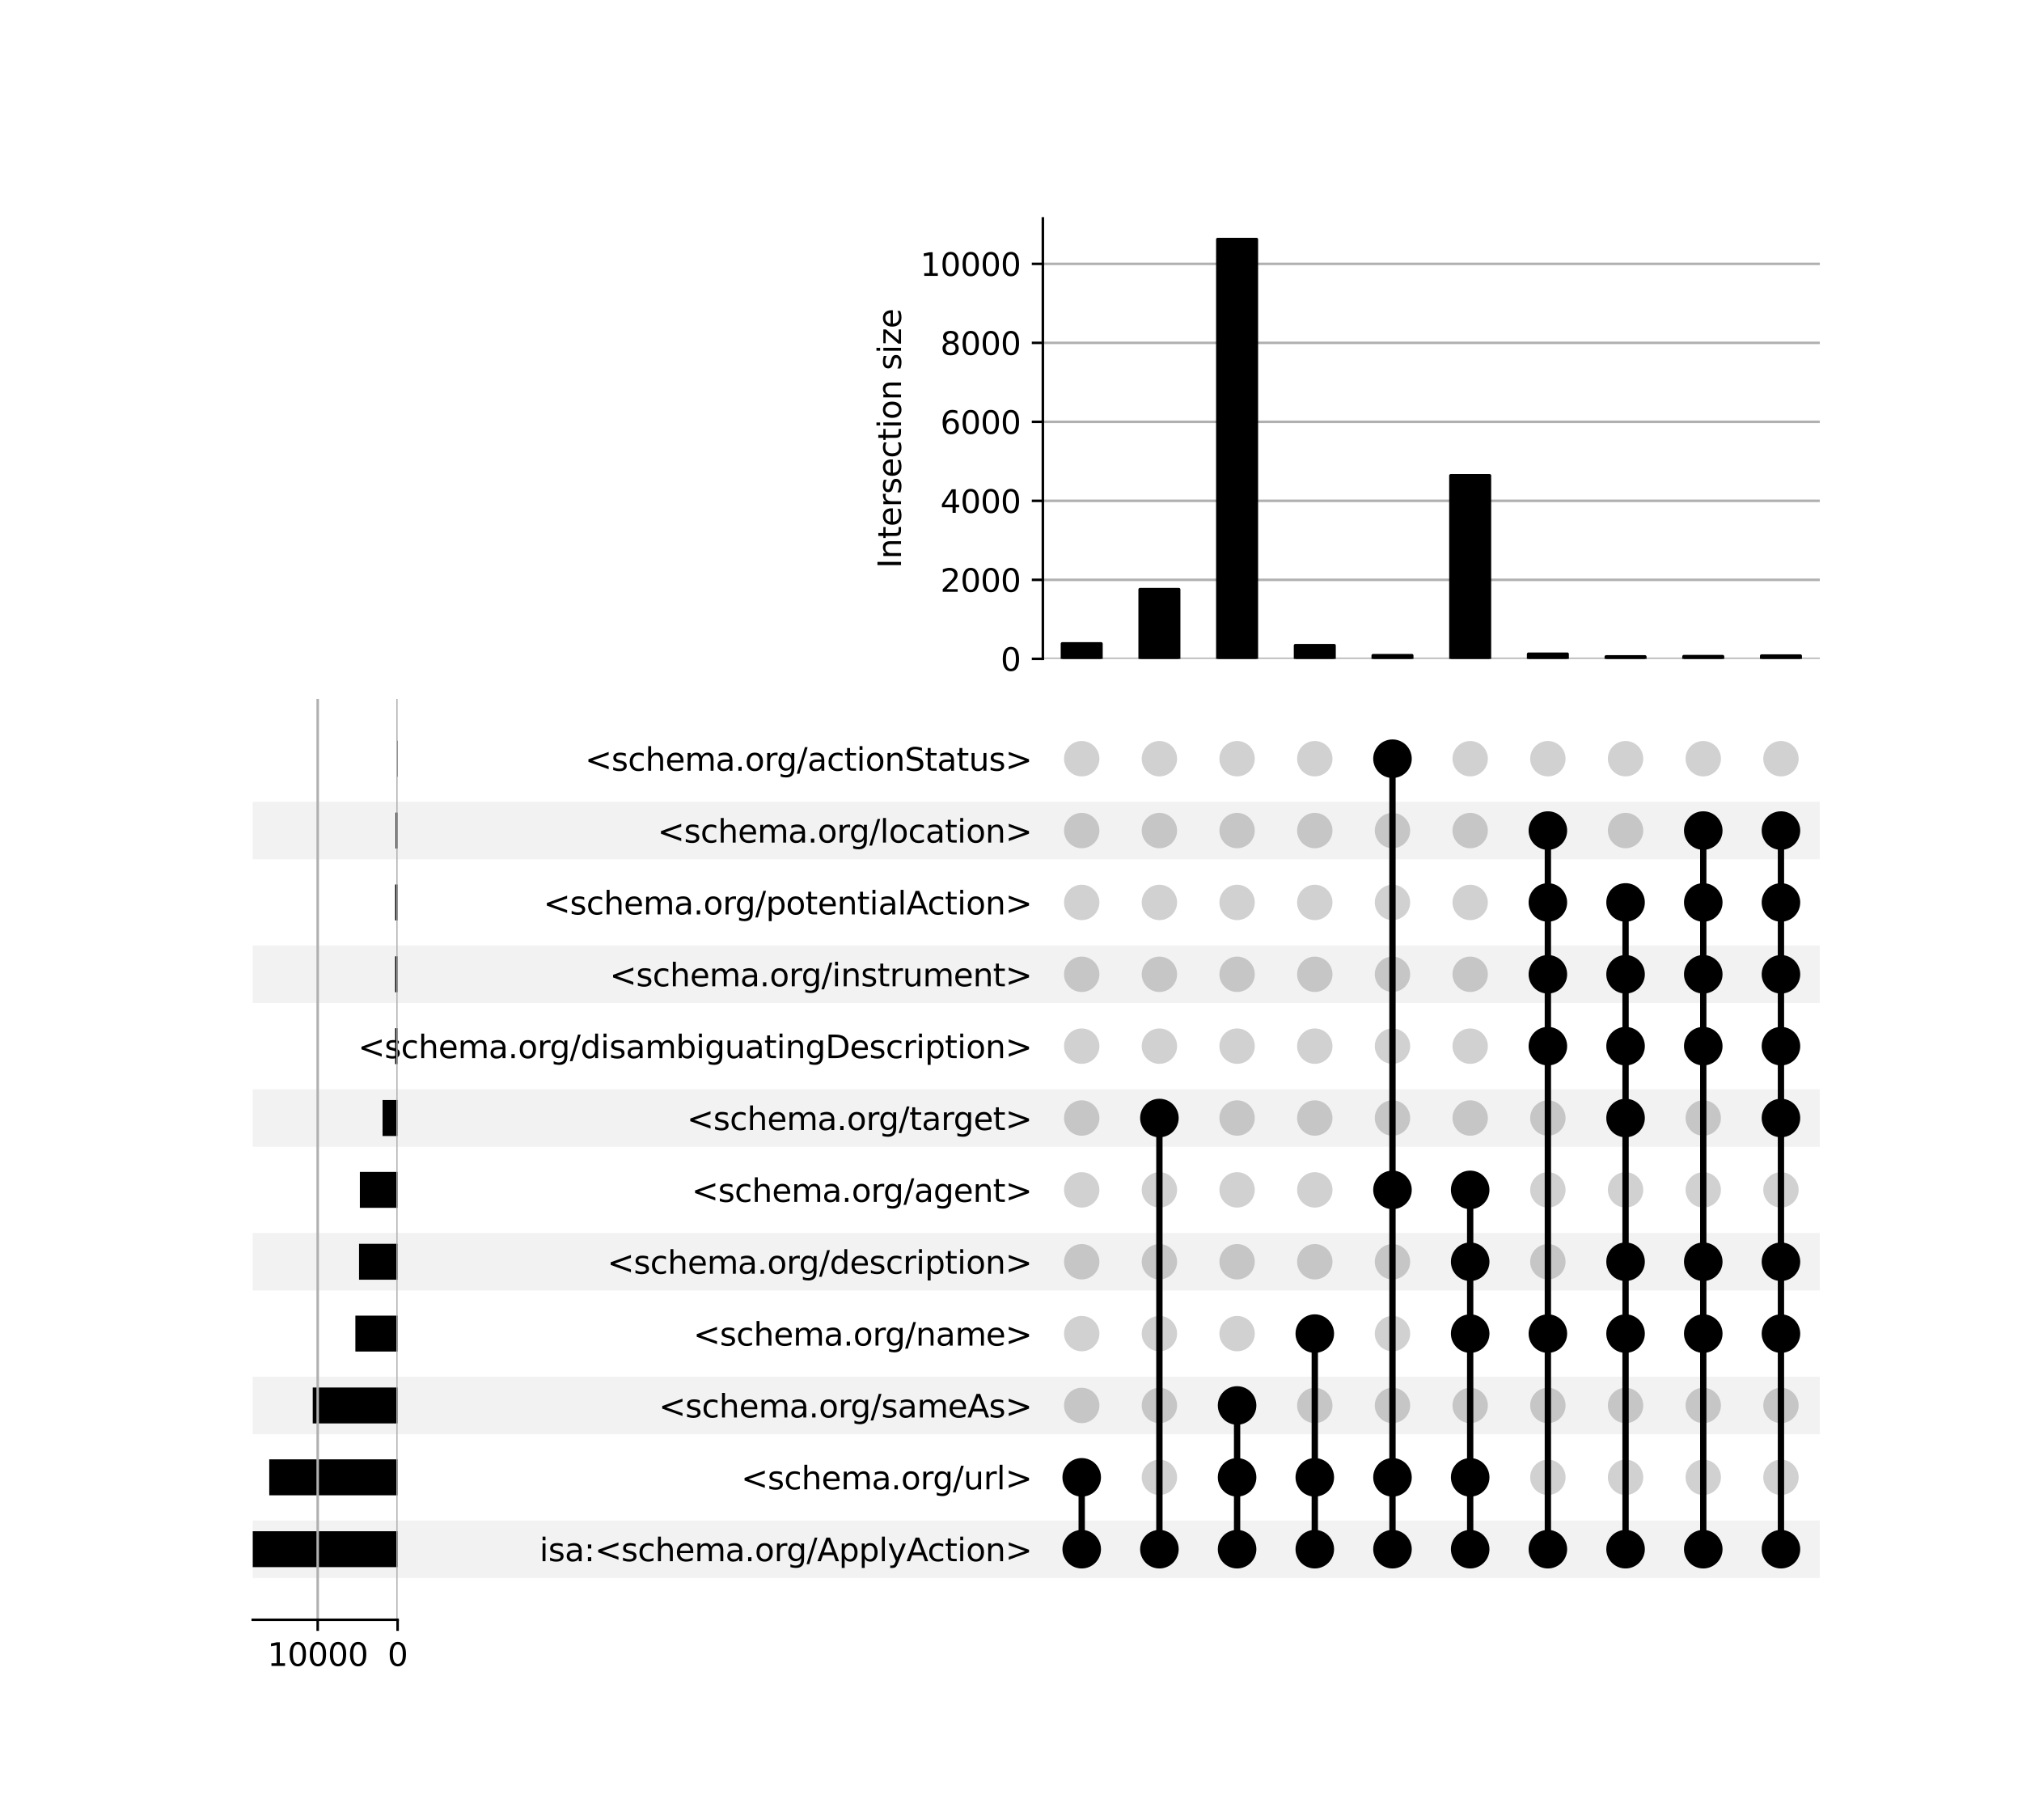 <?xml version="1.0" encoding="utf-8" standalone="no"?>
<!DOCTYPE svg PUBLIC "-//W3C//DTD SVG 1.1//EN"
  "http://www.w3.org/Graphics/SVG/1.1/DTD/svg11.dtd">
<svg xmlns:xlink="http://www.w3.org/1999/xlink" width="640pt" height="576pt" viewBox="0 0 640 576" xmlns="http://www.w3.org/2000/svg" version="1.1">
 <defs>
  <style type="text/css">*{stroke-linejoin: round; stroke-linecap: butt}</style>
 </defs>
 <g id="figure_1">
  <g id="patch_1">
   <path d="M 0 576 
L 640 576 
L 640 0 
L 0 0 
z
" style="fill: #ffffff"/>
  </g>
  <g id="axes_1">
   <g id="patch_2">
    <path d="M 80 499.392 
L 576 499.392 
L 576 481.197 
L 80 481.197 
z
" clip-path="url(#p0c50d485cc)" style="fill-opacity: 0.051"/>
   </g>
   <g id="patch_3">
    <path d="M 80 453.905 
L 576 453.905 
L 576 435.711 
L 80 435.711 
z
" clip-path="url(#p0c50d485cc)" style="fill-opacity: 0.051"/>
   </g>
   <g id="patch_4">
    <path d="M 80 408.419 
L 576 408.419 
L 576 390.224 
L 80 390.224 
z
" clip-path="url(#p0c50d485cc)" style="fill-opacity: 0.051"/>
   </g>
   <g id="patch_5">
    <path d="M 80 362.932 
L 576 362.932 
L 576 344.737 
L 80 344.737 
z
" clip-path="url(#p0c50d485cc)" style="fill-opacity: 0.051"/>
   </g>
   <g id="patch_6">
    <path d="M 80 317.445 
L 576 317.445 
L 576 299.251 
L 80 299.251 
z
" clip-path="url(#p0c50d485cc)" style="fill-opacity: 0.051"/>
   </g>
   <g id="patch_7">
    <path d="M 80 271.959 
L 576 271.959 
L 576 253.764 
L 80 253.764 
z
" clip-path="url(#p0c50d485cc)" style="fill-opacity: 0.051"/>
   </g>
   <g id="matplotlib.axis_1"/>
   <g id="matplotlib.axis_2">
    <g id="ytick_1"/>
    <g id="ytick_2"/>
    <g id="ytick_3"/>
    <g id="ytick_4"/>
    <g id="ytick_5"/>
    <g id="ytick_6"/>
    <g id="ytick_7"/>
    <g id="ytick_8"/>
    <g id="ytick_9"/>
    <g id="ytick_10"/>
    <g id="ytick_11"/>
    <g id="ytick_12"/>
   </g>
  </g>
  <g id="axes_2">
   <g id="matplotlib.axis_3">
    <g id="ytick_13">
     <g id="line2d_1"/>
     <g id="text_1">
      <!-- isa:&lt;schema.org/ApplyAction&gt; -->
      <g transform="translate(170.77 494.094) scale(0.1 -0.1)">
       <defs>
        <path id="DejaVuSans-69" d="M 603 3500 
L 1178 3500 
L 1178 0 
L 603 0 
L 603 3500 
z
M 603 4863 
L 1178 4863 
L 1178 4134 
L 603 4134 
L 603 4863 
z
" transform="scale(0.016)"/>
        <path id="DejaVuSans-73" d="M 2834 3397 
L 2834 2853 
Q 2591 2978 2328 3040 
Q 2066 3103 1784 3103 
Q 1356 3103 1142 2972 
Q 928 2841 928 2578 
Q 928 2378 1081 2264 
Q 1234 2150 1697 2047 
L 1894 2003 
Q 2506 1872 2764 1633 
Q 3022 1394 3022 966 
Q 3022 478 2636 193 
Q 2250 -91 1575 -91 
Q 1294 -91 989 -36 
Q 684 19 347 128 
L 347 722 
Q 666 556 975 473 
Q 1284 391 1588 391 
Q 1994 391 2212 530 
Q 2431 669 2431 922 
Q 2431 1156 2273 1281 
Q 2116 1406 1581 1522 
L 1381 1569 
Q 847 1681 609 1914 
Q 372 2147 372 2553 
Q 372 3047 722 3315 
Q 1072 3584 1716 3584 
Q 2034 3584 2315 3537 
Q 2597 3491 2834 3397 
z
" transform="scale(0.016)"/>
        <path id="DejaVuSans-61" d="M 2194 1759 
Q 1497 1759 1228 1600 
Q 959 1441 959 1056 
Q 959 750 1161 570 
Q 1363 391 1709 391 
Q 2188 391 2477 730 
Q 2766 1069 2766 1631 
L 2766 1759 
L 2194 1759 
z
M 3341 1997 
L 3341 0 
L 2766 0 
L 2766 531 
Q 2569 213 2275 61 
Q 1981 -91 1556 -91 
Q 1019 -91 701 211 
Q 384 513 384 1019 
Q 384 1609 779 1909 
Q 1175 2209 1959 2209 
L 2766 2209 
L 2766 2266 
Q 2766 2663 2505 2880 
Q 2244 3097 1772 3097 
Q 1472 3097 1187 3025 
Q 903 2953 641 2809 
L 641 3341 
Q 956 3463 1253 3523 
Q 1550 3584 1831 3584 
Q 2591 3584 2966 3190 
Q 3341 2797 3341 1997 
z
" transform="scale(0.016)"/>
        <path id="DejaVuSans-3a" d="M 750 794 
L 1409 794 
L 1409 0 
L 750 0 
L 750 794 
z
M 750 3309 
L 1409 3309 
L 1409 2516 
L 750 2516 
L 750 3309 
z
" transform="scale(0.016)"/>
        <path id="DejaVuSans-3c" d="M 4684 3150 
L 1459 2003 
L 4684 863 
L 4684 294 
L 678 1747 
L 678 2266 
L 4684 3719 
L 4684 3150 
z
" transform="scale(0.016)"/>
        <path id="DejaVuSans-63" d="M 3122 3366 
L 3122 2828 
Q 2878 2963 2633 3030 
Q 2388 3097 2138 3097 
Q 1578 3097 1268 2742 
Q 959 2388 959 1747 
Q 959 1106 1268 751 
Q 1578 397 2138 397 
Q 2388 397 2633 464 
Q 2878 531 3122 666 
L 3122 134 
Q 2881 22 2623 -34 
Q 2366 -91 2075 -91 
Q 1284 -91 818 406 
Q 353 903 353 1747 
Q 353 2603 823 3093 
Q 1294 3584 2113 3584 
Q 2378 3584 2631 3529 
Q 2884 3475 3122 3366 
z
" transform="scale(0.016)"/>
        <path id="DejaVuSans-68" d="M 3513 2113 
L 3513 0 
L 2938 0 
L 2938 2094 
Q 2938 2591 2744 2837 
Q 2550 3084 2163 3084 
Q 1697 3084 1428 2787 
Q 1159 2491 1159 1978 
L 1159 0 
L 581 0 
L 581 4863 
L 1159 4863 
L 1159 2956 
Q 1366 3272 1645 3428 
Q 1925 3584 2291 3584 
Q 2894 3584 3203 3211 
Q 3513 2838 3513 2113 
z
" transform="scale(0.016)"/>
        <path id="DejaVuSans-65" d="M 3597 1894 
L 3597 1613 
L 953 1613 
Q 991 1019 1311 708 
Q 1631 397 2203 397 
Q 2534 397 2845 478 
Q 3156 559 3463 722 
L 3463 178 
Q 3153 47 2828 -22 
Q 2503 -91 2169 -91 
Q 1331 -91 842 396 
Q 353 884 353 1716 
Q 353 2575 817 3079 
Q 1281 3584 2069 3584 
Q 2775 3584 3186 3129 
Q 3597 2675 3597 1894 
z
M 3022 2063 
Q 3016 2534 2758 2815 
Q 2500 3097 2075 3097 
Q 1594 3097 1305 2825 
Q 1016 2553 972 2059 
L 3022 2063 
z
" transform="scale(0.016)"/>
        <path id="DejaVuSans-6d" d="M 3328 2828 
Q 3544 3216 3844 3400 
Q 4144 3584 4550 3584 
Q 5097 3584 5394 3201 
Q 5691 2819 5691 2113 
L 5691 0 
L 5113 0 
L 5113 2094 
Q 5113 2597 4934 2840 
Q 4756 3084 4391 3084 
Q 3944 3084 3684 2787 
Q 3425 2491 3425 1978 
L 3425 0 
L 2847 0 
L 2847 2094 
Q 2847 2600 2669 2842 
Q 2491 3084 2119 3084 
Q 1678 3084 1418 2786 
Q 1159 2488 1159 1978 
L 1159 0 
L 581 0 
L 581 3500 
L 1159 3500 
L 1159 2956 
Q 1356 3278 1631 3431 
Q 1906 3584 2284 3584 
Q 2666 3584 2933 3390 
Q 3200 3197 3328 2828 
z
" transform="scale(0.016)"/>
        <path id="DejaVuSans-2e" d="M 684 794 
L 1344 794 
L 1344 0 
L 684 0 
L 684 794 
z
" transform="scale(0.016)"/>
        <path id="DejaVuSans-6f" d="M 1959 3097 
Q 1497 3097 1228 2736 
Q 959 2375 959 1747 
Q 959 1119 1226 758 
Q 1494 397 1959 397 
Q 2419 397 2687 759 
Q 2956 1122 2956 1747 
Q 2956 2369 2687 2733 
Q 2419 3097 1959 3097 
z
M 1959 3584 
Q 2709 3584 3137 3096 
Q 3566 2609 3566 1747 
Q 3566 888 3137 398 
Q 2709 -91 1959 -91 
Q 1206 -91 779 398 
Q 353 888 353 1747 
Q 353 2609 779 3096 
Q 1206 3584 1959 3584 
z
" transform="scale(0.016)"/>
        <path id="DejaVuSans-72" d="M 2631 2963 
Q 2534 3019 2420 3045 
Q 2306 3072 2169 3072 
Q 1681 3072 1420 2755 
Q 1159 2438 1159 1844 
L 1159 0 
L 581 0 
L 581 3500 
L 1159 3500 
L 1159 2956 
Q 1341 3275 1631 3429 
Q 1922 3584 2338 3584 
Q 2397 3584 2469 3576 
Q 2541 3569 2628 3553 
L 2631 2963 
z
" transform="scale(0.016)"/>
        <path id="DejaVuSans-67" d="M 2906 1791 
Q 2906 2416 2648 2759 
Q 2391 3103 1925 3103 
Q 1463 3103 1205 2759 
Q 947 2416 947 1791 
Q 947 1169 1205 825 
Q 1463 481 1925 481 
Q 2391 481 2648 825 
Q 2906 1169 2906 1791 
z
M 3481 434 
Q 3481 -459 3084 -895 
Q 2688 -1331 1869 -1331 
Q 1566 -1331 1297 -1286 
Q 1028 -1241 775 -1147 
L 775 -588 
Q 1028 -725 1275 -790 
Q 1522 -856 1778 -856 
Q 2344 -856 2625 -561 
Q 2906 -266 2906 331 
L 2906 616 
Q 2728 306 2450 153 
Q 2172 0 1784 0 
Q 1141 0 747 490 
Q 353 981 353 1791 
Q 353 2603 747 3093 
Q 1141 3584 1784 3584 
Q 2172 3584 2450 3431 
Q 2728 3278 2906 2969 
L 2906 3500 
L 3481 3500 
L 3481 434 
z
" transform="scale(0.016)"/>
        <path id="DejaVuSans-2f" d="M 1625 4666 
L 2156 4666 
L 531 -594 
L 0 -594 
L 1625 4666 
z
" transform="scale(0.016)"/>
        <path id="DejaVuSans-41" d="M 2188 4044 
L 1331 1722 
L 3047 1722 
L 2188 4044 
z
M 1831 4666 
L 2547 4666 
L 4325 0 
L 3669 0 
L 3244 1197 
L 1141 1197 
L 716 0 
L 50 0 
L 1831 4666 
z
" transform="scale(0.016)"/>
        <path id="DejaVuSans-70" d="M 1159 525 
L 1159 -1331 
L 581 -1331 
L 581 3500 
L 1159 3500 
L 1159 2969 
Q 1341 3281 1617 3432 
Q 1894 3584 2278 3584 
Q 2916 3584 3314 3078 
Q 3713 2572 3713 1747 
Q 3713 922 3314 415 
Q 2916 -91 2278 -91 
Q 1894 -91 1617 61 
Q 1341 213 1159 525 
z
M 3116 1747 
Q 3116 2381 2855 2742 
Q 2594 3103 2138 3103 
Q 1681 3103 1420 2742 
Q 1159 2381 1159 1747 
Q 1159 1113 1420 752 
Q 1681 391 2138 391 
Q 2594 391 2855 752 
Q 3116 1113 3116 1747 
z
" transform="scale(0.016)"/>
        <path id="DejaVuSans-6c" d="M 603 4863 
L 1178 4863 
L 1178 0 
L 603 0 
L 603 4863 
z
" transform="scale(0.016)"/>
        <path id="DejaVuSans-79" d="M 2059 -325 
Q 1816 -950 1584 -1140 
Q 1353 -1331 966 -1331 
L 506 -1331 
L 506 -850 
L 844 -850 
Q 1081 -850 1212 -737 
Q 1344 -625 1503 -206 
L 1606 56 
L 191 3500 
L 800 3500 
L 1894 763 
L 2988 3500 
L 3597 3500 
L 2059 -325 
z
" transform="scale(0.016)"/>
        <path id="DejaVuSans-74" d="M 1172 4494 
L 1172 3500 
L 2356 3500 
L 2356 3053 
L 1172 3053 
L 1172 1153 
Q 1172 725 1289 603 
Q 1406 481 1766 481 
L 2356 481 
L 2356 0 
L 1766 0 
Q 1100 0 847 248 
Q 594 497 594 1153 
L 594 3053 
L 172 3053 
L 172 3500 
L 594 3500 
L 594 4494 
L 1172 4494 
z
" transform="scale(0.016)"/>
        <path id="DejaVuSans-6e" d="M 3513 2113 
L 3513 0 
L 2938 0 
L 2938 2094 
Q 2938 2591 2744 2837 
Q 2550 3084 2163 3084 
Q 1697 3084 1428 2787 
Q 1159 2491 1159 1978 
L 1159 0 
L 581 0 
L 581 3500 
L 1159 3500 
L 1159 2956 
Q 1366 3272 1645 3428 
Q 1925 3584 2291 3584 
Q 2894 3584 3203 3211 
Q 3513 2838 3513 2113 
z
" transform="scale(0.016)"/>
        <path id="DejaVuSans-3e" d="M 678 3150 
L 678 3719 
L 4684 2266 
L 4684 1747 
L 678 294 
L 678 863 
L 3897 2003 
L 678 3150 
z
" transform="scale(0.016)"/>
       </defs>
       <use xlink:href="#DejaVuSans-69"/>
       <use xlink:href="#DejaVuSans-73" x="27.783"/>
       <use xlink:href="#DejaVuSans-61" x="79.883"/>
       <use xlink:href="#DejaVuSans-3a" x="141.162"/>
       <use xlink:href="#DejaVuSans-3c" x="174.854"/>
       <use xlink:href="#DejaVuSans-73" x="258.643"/>
       <use xlink:href="#DejaVuSans-63" x="310.742"/>
       <use xlink:href="#DejaVuSans-68" x="365.723"/>
       <use xlink:href="#DejaVuSans-65" x="429.102"/>
       <use xlink:href="#DejaVuSans-6d" x="490.625"/>
       <use xlink:href="#DejaVuSans-61" x="588.037"/>
       <use xlink:href="#DejaVuSans-2e" x="649.316"/>
       <use xlink:href="#DejaVuSans-6f" x="681.104"/>
       <use xlink:href="#DejaVuSans-72" x="742.285"/>
       <use xlink:href="#DejaVuSans-67" x="781.648"/>
       <use xlink:href="#DejaVuSans-2f" x="845.125"/>
       <use xlink:href="#DejaVuSans-41" x="878.816"/>
       <use xlink:href="#DejaVuSans-70" x="947.225"/>
       <use xlink:href="#DejaVuSans-70" x="1010.701"/>
       <use xlink:href="#DejaVuSans-6c" x="1074.178"/>
       <use xlink:href="#DejaVuSans-79" x="1101.961"/>
       <use xlink:href="#DejaVuSans-41" x="1161.141"/>
       <use xlink:href="#DejaVuSans-63" x="1227.799"/>
       <use xlink:href="#DejaVuSans-74" x="1282.779"/>
       <use xlink:href="#DejaVuSans-69" x="1321.988"/>
       <use xlink:href="#DejaVuSans-6f" x="1349.771"/>
       <use xlink:href="#DejaVuSans-6e" x="1410.953"/>
       <use xlink:href="#DejaVuSans-3e" x="1474.332"/>
      </g>
     </g>
    </g>
    <g id="ytick_14">
     <g id="line2d_2"/>
     <g id="text_2">
      <!-- &lt;schema.org/url&gt; -->
      <g transform="translate(234.581 471.351) scale(0.1 -0.1)">
       <defs>
        <path id="DejaVuSans-75" d="M 544 1381 
L 544 3500 
L 1119 3500 
L 1119 1403 
Q 1119 906 1312 657 
Q 1506 409 1894 409 
Q 2359 409 2629 706 
Q 2900 1003 2900 1516 
L 2900 3500 
L 3475 3500 
L 3475 0 
L 2900 0 
L 2900 538 
Q 2691 219 2414 64 
Q 2138 -91 1772 -91 
Q 1169 -91 856 284 
Q 544 659 544 1381 
z
M 1991 3584 
L 1991 3584 
z
" transform="scale(0.016)"/>
       </defs>
       <use xlink:href="#DejaVuSans-3c"/>
       <use xlink:href="#DejaVuSans-73" x="83.789"/>
       <use xlink:href="#DejaVuSans-63" x="135.889"/>
       <use xlink:href="#DejaVuSans-68" x="190.869"/>
       <use xlink:href="#DejaVuSans-65" x="254.248"/>
       <use xlink:href="#DejaVuSans-6d" x="315.771"/>
       <use xlink:href="#DejaVuSans-61" x="413.184"/>
       <use xlink:href="#DejaVuSans-2e" x="474.463"/>
       <use xlink:href="#DejaVuSans-6f" x="506.25"/>
       <use xlink:href="#DejaVuSans-72" x="567.432"/>
       <use xlink:href="#DejaVuSans-67" x="606.795"/>
       <use xlink:href="#DejaVuSans-2f" x="670.271"/>
       <use xlink:href="#DejaVuSans-75" x="703.963"/>
       <use xlink:href="#DejaVuSans-72" x="767.342"/>
       <use xlink:href="#DejaVuSans-6c" x="808.455"/>
       <use xlink:href="#DejaVuSans-3e" x="836.238"/>
      </g>
     </g>
    </g>
    <g id="ytick_15">
     <g id="line2d_3"/>
     <g id="text_3">
      <!-- &lt;schema.org/sameAs&gt; -->
      <g transform="translate(208.526 448.607) scale(0.1 -0.1)">
       <use xlink:href="#DejaVuSans-3c"/>
       <use xlink:href="#DejaVuSans-73" x="83.789"/>
       <use xlink:href="#DejaVuSans-63" x="135.889"/>
       <use xlink:href="#DejaVuSans-68" x="190.869"/>
       <use xlink:href="#DejaVuSans-65" x="254.248"/>
       <use xlink:href="#DejaVuSans-6d" x="315.771"/>
       <use xlink:href="#DejaVuSans-61" x="413.184"/>
       <use xlink:href="#DejaVuSans-2e" x="474.463"/>
       <use xlink:href="#DejaVuSans-6f" x="506.25"/>
       <use xlink:href="#DejaVuSans-72" x="567.432"/>
       <use xlink:href="#DejaVuSans-67" x="606.795"/>
       <use xlink:href="#DejaVuSans-2f" x="670.271"/>
       <use xlink:href="#DejaVuSans-73" x="703.963"/>
       <use xlink:href="#DejaVuSans-61" x="756.062"/>
       <use xlink:href="#DejaVuSans-6d" x="817.342"/>
       <use xlink:href="#DejaVuSans-65" x="914.754"/>
       <use xlink:href="#DejaVuSans-41" x="976.277"/>
       <use xlink:href="#DejaVuSans-73" x="1044.686"/>
       <use xlink:href="#DejaVuSans-3e" x="1096.785"/>
      </g>
     </g>
    </g>
    <g id="ytick_16">
     <g id="line2d_4"/>
     <g id="text_4">
      <!-- &lt;schema.org/name&gt; -->
      <g transform="translate(219.448 425.864) scale(0.1 -0.1)">
       <use xlink:href="#DejaVuSans-3c"/>
       <use xlink:href="#DejaVuSans-73" x="83.789"/>
       <use xlink:href="#DejaVuSans-63" x="135.889"/>
       <use xlink:href="#DejaVuSans-68" x="190.869"/>
       <use xlink:href="#DejaVuSans-65" x="254.248"/>
       <use xlink:href="#DejaVuSans-6d" x="315.771"/>
       <use xlink:href="#DejaVuSans-61" x="413.184"/>
       <use xlink:href="#DejaVuSans-2e" x="474.463"/>
       <use xlink:href="#DejaVuSans-6f" x="506.25"/>
       <use xlink:href="#DejaVuSans-72" x="567.432"/>
       <use xlink:href="#DejaVuSans-67" x="606.795"/>
       <use xlink:href="#DejaVuSans-2f" x="670.271"/>
       <use xlink:href="#DejaVuSans-6e" x="703.963"/>
       <use xlink:href="#DejaVuSans-61" x="767.342"/>
       <use xlink:href="#DejaVuSans-6d" x="828.621"/>
       <use xlink:href="#DejaVuSans-65" x="926.033"/>
       <use xlink:href="#DejaVuSans-3e" x="987.557"/>
      </g>
     </g>
    </g>
    <g id="ytick_17">
     <g id="line2d_5"/>
     <g id="text_5">
      <!-- &lt;schema.org/description&gt; -->
      <g transform="translate(192.206 403.12) scale(0.1 -0.1)">
       <defs>
        <path id="DejaVuSans-64" d="M 2906 2969 
L 2906 4863 
L 3481 4863 
L 3481 0 
L 2906 0 
L 2906 525 
Q 2725 213 2448 61 
Q 2172 -91 1784 -91 
Q 1150 -91 751 415 
Q 353 922 353 1747 
Q 353 2572 751 3078 
Q 1150 3584 1784 3584 
Q 2172 3584 2448 3432 
Q 2725 3281 2906 2969 
z
M 947 1747 
Q 947 1113 1208 752 
Q 1469 391 1925 391 
Q 2381 391 2643 752 
Q 2906 1113 2906 1747 
Q 2906 2381 2643 2742 
Q 2381 3103 1925 3103 
Q 1469 3103 1208 2742 
Q 947 2381 947 1747 
z
" transform="scale(0.016)"/>
       </defs>
       <use xlink:href="#DejaVuSans-3c"/>
       <use xlink:href="#DejaVuSans-73" x="83.789"/>
       <use xlink:href="#DejaVuSans-63" x="135.889"/>
       <use xlink:href="#DejaVuSans-68" x="190.869"/>
       <use xlink:href="#DejaVuSans-65" x="254.248"/>
       <use xlink:href="#DejaVuSans-6d" x="315.771"/>
       <use xlink:href="#DejaVuSans-61" x="413.184"/>
       <use xlink:href="#DejaVuSans-2e" x="474.463"/>
       <use xlink:href="#DejaVuSans-6f" x="506.25"/>
       <use xlink:href="#DejaVuSans-72" x="567.432"/>
       <use xlink:href="#DejaVuSans-67" x="606.795"/>
       <use xlink:href="#DejaVuSans-2f" x="670.271"/>
       <use xlink:href="#DejaVuSans-64" x="703.963"/>
       <use xlink:href="#DejaVuSans-65" x="767.439"/>
       <use xlink:href="#DejaVuSans-73" x="828.963"/>
       <use xlink:href="#DejaVuSans-63" x="881.062"/>
       <use xlink:href="#DejaVuSans-72" x="936.043"/>
       <use xlink:href="#DejaVuSans-69" x="977.156"/>
       <use xlink:href="#DejaVuSans-70" x="1004.939"/>
       <use xlink:href="#DejaVuSans-74" x="1068.416"/>
       <use xlink:href="#DejaVuSans-69" x="1107.625"/>
       <use xlink:href="#DejaVuSans-6f" x="1135.408"/>
       <use xlink:href="#DejaVuSans-6e" x="1196.59"/>
       <use xlink:href="#DejaVuSans-3e" x="1259.969"/>
      </g>
     </g>
    </g>
    <g id="ytick_18">
     <g id="line2d_6"/>
     <g id="text_6">
      <!-- &lt;schema.org/agent&gt; -->
      <g transform="translate(218.92 380.377) scale(0.1 -0.1)">
       <use xlink:href="#DejaVuSans-3c"/>
       <use xlink:href="#DejaVuSans-73" x="83.789"/>
       <use xlink:href="#DejaVuSans-63" x="135.889"/>
       <use xlink:href="#DejaVuSans-68" x="190.869"/>
       <use xlink:href="#DejaVuSans-65" x="254.248"/>
       <use xlink:href="#DejaVuSans-6d" x="315.771"/>
       <use xlink:href="#DejaVuSans-61" x="413.184"/>
       <use xlink:href="#DejaVuSans-2e" x="474.463"/>
       <use xlink:href="#DejaVuSans-6f" x="506.25"/>
       <use xlink:href="#DejaVuSans-72" x="567.432"/>
       <use xlink:href="#DejaVuSans-67" x="606.795"/>
       <use xlink:href="#DejaVuSans-2f" x="670.271"/>
       <use xlink:href="#DejaVuSans-61" x="703.963"/>
       <use xlink:href="#DejaVuSans-67" x="765.242"/>
       <use xlink:href="#DejaVuSans-65" x="828.719"/>
       <use xlink:href="#DejaVuSans-6e" x="890.242"/>
       <use xlink:href="#DejaVuSans-74" x="953.621"/>
       <use xlink:href="#DejaVuSans-3e" x="992.83"/>
      </g>
     </g>
    </g>
    <g id="ytick_19">
     <g id="line2d_7"/>
     <g id="text_7">
      <!-- &lt;schema.org/target&gt; -->
      <g transform="translate(217.401 357.634) scale(0.1 -0.1)">
       <use xlink:href="#DejaVuSans-3c"/>
       <use xlink:href="#DejaVuSans-73" x="83.789"/>
       <use xlink:href="#DejaVuSans-63" x="135.889"/>
       <use xlink:href="#DejaVuSans-68" x="190.869"/>
       <use xlink:href="#DejaVuSans-65" x="254.248"/>
       <use xlink:href="#DejaVuSans-6d" x="315.771"/>
       <use xlink:href="#DejaVuSans-61" x="413.184"/>
       <use xlink:href="#DejaVuSans-2e" x="474.463"/>
       <use xlink:href="#DejaVuSans-6f" x="506.25"/>
       <use xlink:href="#DejaVuSans-72" x="567.432"/>
       <use xlink:href="#DejaVuSans-67" x="606.795"/>
       <use xlink:href="#DejaVuSans-2f" x="670.271"/>
       <use xlink:href="#DejaVuSans-74" x="703.963"/>
       <use xlink:href="#DejaVuSans-61" x="743.172"/>
       <use xlink:href="#DejaVuSans-72" x="804.451"/>
       <use xlink:href="#DejaVuSans-67" x="843.814"/>
       <use xlink:href="#DejaVuSans-65" x="907.291"/>
       <use xlink:href="#DejaVuSans-74" x="968.814"/>
       <use xlink:href="#DejaVuSans-3e" x="1008.023"/>
      </g>
     </g>
    </g>
    <g id="ytick_20">
     <g id="line2d_8"/>
     <g id="text_8">
      <!-- &lt;schema.org/disambiguatingDescription&gt; -->
      <g transform="translate(113.325 334.89) scale(0.1 -0.1)">
       <defs>
        <path id="DejaVuSans-62" d="M 3116 1747 
Q 3116 2381 2855 2742 
Q 2594 3103 2138 3103 
Q 1681 3103 1420 2742 
Q 1159 2381 1159 1747 
Q 1159 1113 1420 752 
Q 1681 391 2138 391 
Q 2594 391 2855 752 
Q 3116 1113 3116 1747 
z
M 1159 2969 
Q 1341 3281 1617 3432 
Q 1894 3584 2278 3584 
Q 2916 3584 3314 3078 
Q 3713 2572 3713 1747 
Q 3713 922 3314 415 
Q 2916 -91 2278 -91 
Q 1894 -91 1617 61 
Q 1341 213 1159 525 
L 1159 0 
L 581 0 
L 581 4863 
L 1159 4863 
L 1159 2969 
z
" transform="scale(0.016)"/>
        <path id="DejaVuSans-44" d="M 1259 4147 
L 1259 519 
L 2022 519 
Q 2988 519 3436 956 
Q 3884 1394 3884 2338 
Q 3884 3275 3436 3711 
Q 2988 4147 2022 4147 
L 1259 4147 
z
M 628 4666 
L 1925 4666 
Q 3281 4666 3915 4102 
Q 4550 3538 4550 2338 
Q 4550 1131 3912 565 
Q 3275 0 1925 0 
L 628 0 
L 628 4666 
z
" transform="scale(0.016)"/>
       </defs>
       <use xlink:href="#DejaVuSans-3c"/>
       <use xlink:href="#DejaVuSans-73" x="83.789"/>
       <use xlink:href="#DejaVuSans-63" x="135.889"/>
       <use xlink:href="#DejaVuSans-68" x="190.869"/>
       <use xlink:href="#DejaVuSans-65" x="254.248"/>
       <use xlink:href="#DejaVuSans-6d" x="315.771"/>
       <use xlink:href="#DejaVuSans-61" x="413.184"/>
       <use xlink:href="#DejaVuSans-2e" x="474.463"/>
       <use xlink:href="#DejaVuSans-6f" x="506.25"/>
       <use xlink:href="#DejaVuSans-72" x="567.432"/>
       <use xlink:href="#DejaVuSans-67" x="606.795"/>
       <use xlink:href="#DejaVuSans-2f" x="670.271"/>
       <use xlink:href="#DejaVuSans-64" x="703.963"/>
       <use xlink:href="#DejaVuSans-69" x="767.439"/>
       <use xlink:href="#DejaVuSans-73" x="795.223"/>
       <use xlink:href="#DejaVuSans-61" x="847.322"/>
       <use xlink:href="#DejaVuSans-6d" x="908.602"/>
       <use xlink:href="#DejaVuSans-62" x="1006.014"/>
       <use xlink:href="#DejaVuSans-69" x="1069.49"/>
       <use xlink:href="#DejaVuSans-67" x="1097.273"/>
       <use xlink:href="#DejaVuSans-75" x="1160.75"/>
       <use xlink:href="#DejaVuSans-61" x="1224.129"/>
       <use xlink:href="#DejaVuSans-74" x="1285.408"/>
       <use xlink:href="#DejaVuSans-69" x="1324.617"/>
       <use xlink:href="#DejaVuSans-6e" x="1352.4"/>
       <use xlink:href="#DejaVuSans-67" x="1415.779"/>
       <use xlink:href="#DejaVuSans-44" x="1479.256"/>
       <use xlink:href="#DejaVuSans-65" x="1556.258"/>
       <use xlink:href="#DejaVuSans-73" x="1617.781"/>
       <use xlink:href="#DejaVuSans-63" x="1669.881"/>
       <use xlink:href="#DejaVuSans-72" x="1724.861"/>
       <use xlink:href="#DejaVuSans-69" x="1765.975"/>
       <use xlink:href="#DejaVuSans-70" x="1793.758"/>
       <use xlink:href="#DejaVuSans-74" x="1857.234"/>
       <use xlink:href="#DejaVuSans-69" x="1896.443"/>
       <use xlink:href="#DejaVuSans-6f" x="1924.227"/>
       <use xlink:href="#DejaVuSans-6e" x="1985.408"/>
       <use xlink:href="#DejaVuSans-3e" x="2048.787"/>
      </g>
     </g>
    </g>
    <g id="ytick_21">
     <g id="line2d_9"/>
     <g id="text_9">
      <!-- &lt;schema.org/instrument&gt; -->
      <g transform="translate(192.962 312.147) scale(0.1 -0.1)">
       <use xlink:href="#DejaVuSans-3c"/>
       <use xlink:href="#DejaVuSans-73" x="83.789"/>
       <use xlink:href="#DejaVuSans-63" x="135.889"/>
       <use xlink:href="#DejaVuSans-68" x="190.869"/>
       <use xlink:href="#DejaVuSans-65" x="254.248"/>
       <use xlink:href="#DejaVuSans-6d" x="315.771"/>
       <use xlink:href="#DejaVuSans-61" x="413.184"/>
       <use xlink:href="#DejaVuSans-2e" x="474.463"/>
       <use xlink:href="#DejaVuSans-6f" x="506.25"/>
       <use xlink:href="#DejaVuSans-72" x="567.432"/>
       <use xlink:href="#DejaVuSans-67" x="606.795"/>
       <use xlink:href="#DejaVuSans-2f" x="670.271"/>
       <use xlink:href="#DejaVuSans-69" x="703.963"/>
       <use xlink:href="#DejaVuSans-6e" x="731.746"/>
       <use xlink:href="#DejaVuSans-73" x="795.125"/>
       <use xlink:href="#DejaVuSans-74" x="847.225"/>
       <use xlink:href="#DejaVuSans-72" x="886.434"/>
       <use xlink:href="#DejaVuSans-75" x="927.547"/>
       <use xlink:href="#DejaVuSans-6d" x="990.926"/>
       <use xlink:href="#DejaVuSans-65" x="1088.338"/>
       <use xlink:href="#DejaVuSans-6e" x="1149.861"/>
       <use xlink:href="#DejaVuSans-74" x="1213.24"/>
       <use xlink:href="#DejaVuSans-3e" x="1252.449"/>
      </g>
     </g>
    </g>
    <g id="ytick_22">
     <g id="line2d_10"/>
     <g id="text_10">
      <!-- &lt;schema.org/potentialAction&gt; -->
      <g transform="translate(172.006 289.404) scale(0.1 -0.1)">
       <use xlink:href="#DejaVuSans-3c"/>
       <use xlink:href="#DejaVuSans-73" x="83.789"/>
       <use xlink:href="#DejaVuSans-63" x="135.889"/>
       <use xlink:href="#DejaVuSans-68" x="190.869"/>
       <use xlink:href="#DejaVuSans-65" x="254.248"/>
       <use xlink:href="#DejaVuSans-6d" x="315.771"/>
       <use xlink:href="#DejaVuSans-61" x="413.184"/>
       <use xlink:href="#DejaVuSans-2e" x="474.463"/>
       <use xlink:href="#DejaVuSans-6f" x="506.25"/>
       <use xlink:href="#DejaVuSans-72" x="567.432"/>
       <use xlink:href="#DejaVuSans-67" x="606.795"/>
       <use xlink:href="#DejaVuSans-2f" x="670.271"/>
       <use xlink:href="#DejaVuSans-70" x="703.963"/>
       <use xlink:href="#DejaVuSans-6f" x="767.439"/>
       <use xlink:href="#DejaVuSans-74" x="828.621"/>
       <use xlink:href="#DejaVuSans-65" x="867.83"/>
       <use xlink:href="#DejaVuSans-6e" x="929.354"/>
       <use xlink:href="#DejaVuSans-74" x="992.732"/>
       <use xlink:href="#DejaVuSans-69" x="1031.941"/>
       <use xlink:href="#DejaVuSans-61" x="1059.725"/>
       <use xlink:href="#DejaVuSans-6c" x="1121.004"/>
       <use xlink:href="#DejaVuSans-41" x="1148.787"/>
       <use xlink:href="#DejaVuSans-63" x="1215.445"/>
       <use xlink:href="#DejaVuSans-74" x="1270.426"/>
       <use xlink:href="#DejaVuSans-69" x="1309.635"/>
       <use xlink:href="#DejaVuSans-6f" x="1337.418"/>
       <use xlink:href="#DejaVuSans-6e" x="1398.6"/>
       <use xlink:href="#DejaVuSans-3e" x="1461.979"/>
      </g>
     </g>
    </g>
    <g id="ytick_23">
     <g id="line2d_11"/>
     <g id="text_11">
      <!-- &lt;schema.org/location&gt; -->
      <g transform="translate(208.129 266.66) scale(0.1 -0.1)">
       <use xlink:href="#DejaVuSans-3c"/>
       <use xlink:href="#DejaVuSans-73" x="83.789"/>
       <use xlink:href="#DejaVuSans-63" x="135.889"/>
       <use xlink:href="#DejaVuSans-68" x="190.869"/>
       <use xlink:href="#DejaVuSans-65" x="254.248"/>
       <use xlink:href="#DejaVuSans-6d" x="315.771"/>
       <use xlink:href="#DejaVuSans-61" x="413.184"/>
       <use xlink:href="#DejaVuSans-2e" x="474.463"/>
       <use xlink:href="#DejaVuSans-6f" x="506.25"/>
       <use xlink:href="#DejaVuSans-72" x="567.432"/>
       <use xlink:href="#DejaVuSans-67" x="606.795"/>
       <use xlink:href="#DejaVuSans-2f" x="670.271"/>
       <use xlink:href="#DejaVuSans-6c" x="703.963"/>
       <use xlink:href="#DejaVuSans-6f" x="731.746"/>
       <use xlink:href="#DejaVuSans-63" x="792.928"/>
       <use xlink:href="#DejaVuSans-61" x="847.908"/>
       <use xlink:href="#DejaVuSans-74" x="909.188"/>
       <use xlink:href="#DejaVuSans-69" x="948.396"/>
       <use xlink:href="#DejaVuSans-6f" x="976.18"/>
       <use xlink:href="#DejaVuSans-6e" x="1037.361"/>
       <use xlink:href="#DejaVuSans-3e" x="1100.74"/>
      </g>
     </g>
    </g>
    <g id="ytick_24">
     <g id="line2d_12"/>
     <g id="text_12">
      <!-- &lt;schema.org/actionStatus&gt; -->
      <g transform="translate(185.162 243.917) scale(0.1 -0.1)">
       <defs>
        <path id="DejaVuSans-53" d="M 3425 4513 
L 3425 3897 
Q 3066 4069 2747 4153 
Q 2428 4238 2131 4238 
Q 1616 4238 1336 4038 
Q 1056 3838 1056 3469 
Q 1056 3159 1242 3001 
Q 1428 2844 1947 2747 
L 2328 2669 
Q 3034 2534 3370 2195 
Q 3706 1856 3706 1288 
Q 3706 609 3251 259 
Q 2797 -91 1919 -91 
Q 1588 -91 1214 -16 
Q 841 59 441 206 
L 441 856 
Q 825 641 1194 531 
Q 1563 422 1919 422 
Q 2459 422 2753 634 
Q 3047 847 3047 1241 
Q 3047 1584 2836 1778 
Q 2625 1972 2144 2069 
L 1759 2144 
Q 1053 2284 737 2584 
Q 422 2884 422 3419 
Q 422 4038 858 4394 
Q 1294 4750 2059 4750 
Q 2388 4750 2728 4690 
Q 3069 4631 3425 4513 
z
" transform="scale(0.016)"/>
       </defs>
       <use xlink:href="#DejaVuSans-3c"/>
       <use xlink:href="#DejaVuSans-73" x="83.789"/>
       <use xlink:href="#DejaVuSans-63" x="135.889"/>
       <use xlink:href="#DejaVuSans-68" x="190.869"/>
       <use xlink:href="#DejaVuSans-65" x="254.248"/>
       <use xlink:href="#DejaVuSans-6d" x="315.771"/>
       <use xlink:href="#DejaVuSans-61" x="413.184"/>
       <use xlink:href="#DejaVuSans-2e" x="474.463"/>
       <use xlink:href="#DejaVuSans-6f" x="506.25"/>
       <use xlink:href="#DejaVuSans-72" x="567.432"/>
       <use xlink:href="#DejaVuSans-67" x="606.795"/>
       <use xlink:href="#DejaVuSans-2f" x="670.271"/>
       <use xlink:href="#DejaVuSans-61" x="703.963"/>
       <use xlink:href="#DejaVuSans-63" x="765.242"/>
       <use xlink:href="#DejaVuSans-74" x="820.223"/>
       <use xlink:href="#DejaVuSans-69" x="859.432"/>
       <use xlink:href="#DejaVuSans-6f" x="887.215"/>
       <use xlink:href="#DejaVuSans-6e" x="948.396"/>
       <use xlink:href="#DejaVuSans-53" x="1011.775"/>
       <use xlink:href="#DejaVuSans-74" x="1075.252"/>
       <use xlink:href="#DejaVuSans-61" x="1114.461"/>
       <use xlink:href="#DejaVuSans-74" x="1175.74"/>
       <use xlink:href="#DejaVuSans-75" x="1214.949"/>
       <use xlink:href="#DejaVuSans-73" x="1278.328"/>
       <use xlink:href="#DejaVuSans-3e" x="1330.428"/>
      </g>
     </g>
    </g>
   </g>
   <g id="LineCollection_1">
    <path d="M 342.38 490.295 
L 342.38 467.551 
" clip-path="url(#pf288ef5732)" style="fill: none; stroke: #000000; stroke-width: 2"/>
    <path d="M 366.971 490.295 
L 366.971 353.835 
" clip-path="url(#pf288ef5732)" style="fill: none; stroke: #000000; stroke-width: 2"/>
    <path d="M 391.563 490.295 
L 391.563 444.808 
" clip-path="url(#pf288ef5732)" style="fill: none; stroke: #000000; stroke-width: 2"/>
    <path d="M 416.155 490.295 
L 416.155 422.065 
" clip-path="url(#pf288ef5732)" style="fill: none; stroke: #000000; stroke-width: 2"/>
    <path d="M 440.746 490.295 
L 440.746 240.118 
" clip-path="url(#pf288ef5732)" style="fill: none; stroke: #000000; stroke-width: 2"/>
    <path d="M 465.338 490.295 
L 465.338 376.578 
" clip-path="url(#pf288ef5732)" style="fill: none; stroke: #000000; stroke-width: 2"/>
    <path d="M 489.929 490.295 
L 489.929 262.861 
" clip-path="url(#pf288ef5732)" style="fill: none; stroke: #000000; stroke-width: 2"/>
    <path d="M 514.521 490.295 
L 514.521 285.605 
" clip-path="url(#pf288ef5732)" style="fill: none; stroke: #000000; stroke-width: 2"/>
    <path d="M 539.113 490.295 
L 539.113 262.861 
" clip-path="url(#pf288ef5732)" style="fill: none; stroke: #000000; stroke-width: 2"/>
    <path d="M 563.704 490.295 
L 563.704 262.861 
" clip-path="url(#pf288ef5732)" style="fill: none; stroke: #000000; stroke-width: 2"/>
   </g>
   <g id="PathCollection_1">
    <defs>
     <path id="C0_0_5a7d5fca9f" d="M 0 5.6 
C 1.485 5.6 2.91 5.01 3.96 3.96 
C 5.01 2.91 5.6 1.485 5.6 -0 
C 5.6 -1.485 5.01 -2.91 3.96 -3.96 
C 2.91 -5.01 1.485 -5.6 0 -5.6 
C -1.485 -5.6 -2.91 -5.01 -3.96 -3.96 
C -5.01 -2.91 -5.6 -1.485 -5.6 0 
C -5.6 1.485 -5.01 2.91 -3.96 3.96 
C -2.91 5.01 -1.485 5.6 0 5.6 
z
"/>
    </defs>
    <g clip-path="url(#pf288ef5732)">
     <use xlink:href="#C0_0_5a7d5fca9f" x="342.38" y="490.295" style="stroke: #000000"/>
    </g>
    <g clip-path="url(#pf288ef5732)">
     <use xlink:href="#C0_0_5a7d5fca9f" x="342.38" y="467.551" style="stroke: #000000"/>
    </g>
    <g clip-path="url(#pf288ef5732)">
     <use xlink:href="#C0_0_5a7d5fca9f" x="342.38" y="444.808" style="fill-opacity: 0.18"/>
    </g>
    <g clip-path="url(#pf288ef5732)">
     <use xlink:href="#C0_0_5a7d5fca9f" x="342.38" y="422.065" style="fill-opacity: 0.18"/>
    </g>
    <g clip-path="url(#pf288ef5732)">
     <use xlink:href="#C0_0_5a7d5fca9f" x="342.38" y="399.321" style="fill-opacity: 0.18"/>
    </g>
    <g clip-path="url(#pf288ef5732)">
     <use xlink:href="#C0_0_5a7d5fca9f" x="342.38" y="376.578" style="fill-opacity: 0.18"/>
    </g>
    <g clip-path="url(#pf288ef5732)">
     <use xlink:href="#C0_0_5a7d5fca9f" x="342.38" y="353.835" style="fill-opacity: 0.18"/>
    </g>
    <g clip-path="url(#pf288ef5732)">
     <use xlink:href="#C0_0_5a7d5fca9f" x="342.38" y="331.091" style="fill-opacity: 0.18"/>
    </g>
    <g clip-path="url(#pf288ef5732)">
     <use xlink:href="#C0_0_5a7d5fca9f" x="342.38" y="308.348" style="fill-opacity: 0.18"/>
    </g>
    <g clip-path="url(#pf288ef5732)">
     <use xlink:href="#C0_0_5a7d5fca9f" x="342.38" y="285.605" style="fill-opacity: 0.18"/>
    </g>
    <g clip-path="url(#pf288ef5732)">
     <use xlink:href="#C0_0_5a7d5fca9f" x="342.38" y="262.861" style="fill-opacity: 0.18"/>
    </g>
    <g clip-path="url(#pf288ef5732)">
     <use xlink:href="#C0_0_5a7d5fca9f" x="342.38" y="240.118" style="fill-opacity: 0.18"/>
    </g>
    <g clip-path="url(#pf288ef5732)">
     <use xlink:href="#C0_0_5a7d5fca9f" x="366.971" y="490.295" style="stroke: #000000"/>
    </g>
    <g clip-path="url(#pf288ef5732)">
     <use xlink:href="#C0_0_5a7d5fca9f" x="366.971" y="467.551" style="fill-opacity: 0.18"/>
    </g>
    <g clip-path="url(#pf288ef5732)">
     <use xlink:href="#C0_0_5a7d5fca9f" x="366.971" y="444.808" style="fill-opacity: 0.18"/>
    </g>
    <g clip-path="url(#pf288ef5732)">
     <use xlink:href="#C0_0_5a7d5fca9f" x="366.971" y="422.065" style="fill-opacity: 0.18"/>
    </g>
    <g clip-path="url(#pf288ef5732)">
     <use xlink:href="#C0_0_5a7d5fca9f" x="366.971" y="399.321" style="fill-opacity: 0.18"/>
    </g>
    <g clip-path="url(#pf288ef5732)">
     <use xlink:href="#C0_0_5a7d5fca9f" x="366.971" y="376.578" style="fill-opacity: 0.18"/>
    </g>
    <g clip-path="url(#pf288ef5732)">
     <use xlink:href="#C0_0_5a7d5fca9f" x="366.971" y="353.835" style="stroke: #000000"/>
    </g>
    <g clip-path="url(#pf288ef5732)">
     <use xlink:href="#C0_0_5a7d5fca9f" x="366.971" y="331.091" style="fill-opacity: 0.18"/>
    </g>
    <g clip-path="url(#pf288ef5732)">
     <use xlink:href="#C0_0_5a7d5fca9f" x="366.971" y="308.348" style="fill-opacity: 0.18"/>
    </g>
    <g clip-path="url(#pf288ef5732)">
     <use xlink:href="#C0_0_5a7d5fca9f" x="366.971" y="285.605" style="fill-opacity: 0.18"/>
    </g>
    <g clip-path="url(#pf288ef5732)">
     <use xlink:href="#C0_0_5a7d5fca9f" x="366.971" y="262.861" style="fill-opacity: 0.18"/>
    </g>
    <g clip-path="url(#pf288ef5732)">
     <use xlink:href="#C0_0_5a7d5fca9f" x="366.971" y="240.118" style="fill-opacity: 0.18"/>
    </g>
    <g clip-path="url(#pf288ef5732)">
     <use xlink:href="#C0_0_5a7d5fca9f" x="391.563" y="490.295" style="stroke: #000000"/>
    </g>
    <g clip-path="url(#pf288ef5732)">
     <use xlink:href="#C0_0_5a7d5fca9f" x="391.563" y="467.551" style="stroke: #000000"/>
    </g>
    <g clip-path="url(#pf288ef5732)">
     <use xlink:href="#C0_0_5a7d5fca9f" x="391.563" y="444.808" style="stroke: #000000"/>
    </g>
    <g clip-path="url(#pf288ef5732)">
     <use xlink:href="#C0_0_5a7d5fca9f" x="391.563" y="422.065" style="fill-opacity: 0.18"/>
    </g>
    <g clip-path="url(#pf288ef5732)">
     <use xlink:href="#C0_0_5a7d5fca9f" x="391.563" y="399.321" style="fill-opacity: 0.18"/>
    </g>
    <g clip-path="url(#pf288ef5732)">
     <use xlink:href="#C0_0_5a7d5fca9f" x="391.563" y="376.578" style="fill-opacity: 0.18"/>
    </g>
    <g clip-path="url(#pf288ef5732)">
     <use xlink:href="#C0_0_5a7d5fca9f" x="391.563" y="353.835" style="fill-opacity: 0.18"/>
    </g>
    <g clip-path="url(#pf288ef5732)">
     <use xlink:href="#C0_0_5a7d5fca9f" x="391.563" y="331.091" style="fill-opacity: 0.18"/>
    </g>
    <g clip-path="url(#pf288ef5732)">
     <use xlink:href="#C0_0_5a7d5fca9f" x="391.563" y="308.348" style="fill-opacity: 0.18"/>
    </g>
    <g clip-path="url(#pf288ef5732)">
     <use xlink:href="#C0_0_5a7d5fca9f" x="391.563" y="285.605" style="fill-opacity: 0.18"/>
    </g>
    <g clip-path="url(#pf288ef5732)">
     <use xlink:href="#C0_0_5a7d5fca9f" x="391.563" y="262.861" style="fill-opacity: 0.18"/>
    </g>
    <g clip-path="url(#pf288ef5732)">
     <use xlink:href="#C0_0_5a7d5fca9f" x="391.563" y="240.118" style="fill-opacity: 0.18"/>
    </g>
    <g clip-path="url(#pf288ef5732)">
     <use xlink:href="#C0_0_5a7d5fca9f" x="416.155" y="490.295" style="stroke: #000000"/>
    </g>
    <g clip-path="url(#pf288ef5732)">
     <use xlink:href="#C0_0_5a7d5fca9f" x="416.155" y="467.551" style="stroke: #000000"/>
    </g>
    <g clip-path="url(#pf288ef5732)">
     <use xlink:href="#C0_0_5a7d5fca9f" x="416.155" y="444.808" style="fill-opacity: 0.18"/>
    </g>
    <g clip-path="url(#pf288ef5732)">
     <use xlink:href="#C0_0_5a7d5fca9f" x="416.155" y="422.065" style="stroke: #000000"/>
    </g>
    <g clip-path="url(#pf288ef5732)">
     <use xlink:href="#C0_0_5a7d5fca9f" x="416.155" y="399.321" style="fill-opacity: 0.18"/>
    </g>
    <g clip-path="url(#pf288ef5732)">
     <use xlink:href="#C0_0_5a7d5fca9f" x="416.155" y="376.578" style="fill-opacity: 0.18"/>
    </g>
    <g clip-path="url(#pf288ef5732)">
     <use xlink:href="#C0_0_5a7d5fca9f" x="416.155" y="353.835" style="fill-opacity: 0.18"/>
    </g>
    <g clip-path="url(#pf288ef5732)">
     <use xlink:href="#C0_0_5a7d5fca9f" x="416.155" y="331.091" style="fill-opacity: 0.18"/>
    </g>
    <g clip-path="url(#pf288ef5732)">
     <use xlink:href="#C0_0_5a7d5fca9f" x="416.155" y="308.348" style="fill-opacity: 0.18"/>
    </g>
    <g clip-path="url(#pf288ef5732)">
     <use xlink:href="#C0_0_5a7d5fca9f" x="416.155" y="285.605" style="fill-opacity: 0.18"/>
    </g>
    <g clip-path="url(#pf288ef5732)">
     <use xlink:href="#C0_0_5a7d5fca9f" x="416.155" y="262.861" style="fill-opacity: 0.18"/>
    </g>
    <g clip-path="url(#pf288ef5732)">
     <use xlink:href="#C0_0_5a7d5fca9f" x="416.155" y="240.118" style="fill-opacity: 0.18"/>
    </g>
    <g clip-path="url(#pf288ef5732)">
     <use xlink:href="#C0_0_5a7d5fca9f" x="440.746" y="490.295" style="stroke: #000000"/>
    </g>
    <g clip-path="url(#pf288ef5732)">
     <use xlink:href="#C0_0_5a7d5fca9f" x="440.746" y="467.551" style="stroke: #000000"/>
    </g>
    <g clip-path="url(#pf288ef5732)">
     <use xlink:href="#C0_0_5a7d5fca9f" x="440.746" y="444.808" style="fill-opacity: 0.18"/>
    </g>
    <g clip-path="url(#pf288ef5732)">
     <use xlink:href="#C0_0_5a7d5fca9f" x="440.746" y="422.065" style="fill-opacity: 0.18"/>
    </g>
    <g clip-path="url(#pf288ef5732)">
     <use xlink:href="#C0_0_5a7d5fca9f" x="440.746" y="399.321" style="fill-opacity: 0.18"/>
    </g>
    <g clip-path="url(#pf288ef5732)">
     <use xlink:href="#C0_0_5a7d5fca9f" x="440.746" y="376.578" style="stroke: #000000"/>
    </g>
    <g clip-path="url(#pf288ef5732)">
     <use xlink:href="#C0_0_5a7d5fca9f" x="440.746" y="353.835" style="fill-opacity: 0.18"/>
    </g>
    <g clip-path="url(#pf288ef5732)">
     <use xlink:href="#C0_0_5a7d5fca9f" x="440.746" y="331.091" style="fill-opacity: 0.18"/>
    </g>
    <g clip-path="url(#pf288ef5732)">
     <use xlink:href="#C0_0_5a7d5fca9f" x="440.746" y="308.348" style="fill-opacity: 0.18"/>
    </g>
    <g clip-path="url(#pf288ef5732)">
     <use xlink:href="#C0_0_5a7d5fca9f" x="440.746" y="285.605" style="fill-opacity: 0.18"/>
    </g>
    <g clip-path="url(#pf288ef5732)">
     <use xlink:href="#C0_0_5a7d5fca9f" x="440.746" y="262.861" style="fill-opacity: 0.18"/>
    </g>
    <g clip-path="url(#pf288ef5732)">
     <use xlink:href="#C0_0_5a7d5fca9f" x="440.746" y="240.118" style="stroke: #000000"/>
    </g>
    <g clip-path="url(#pf288ef5732)">
     <use xlink:href="#C0_0_5a7d5fca9f" x="465.338" y="490.295" style="stroke: #000000"/>
    </g>
    <g clip-path="url(#pf288ef5732)">
     <use xlink:href="#C0_0_5a7d5fca9f" x="465.338" y="467.551" style="stroke: #000000"/>
    </g>
    <g clip-path="url(#pf288ef5732)">
     <use xlink:href="#C0_0_5a7d5fca9f" x="465.338" y="444.808" style="fill-opacity: 0.18"/>
    </g>
    <g clip-path="url(#pf288ef5732)">
     <use xlink:href="#C0_0_5a7d5fca9f" x="465.338" y="422.065" style="stroke: #000000"/>
    </g>
    <g clip-path="url(#pf288ef5732)">
     <use xlink:href="#C0_0_5a7d5fca9f" x="465.338" y="399.321" style="stroke: #000000"/>
    </g>
    <g clip-path="url(#pf288ef5732)">
     <use xlink:href="#C0_0_5a7d5fca9f" x="465.338" y="376.578" style="stroke: #000000"/>
    </g>
    <g clip-path="url(#pf288ef5732)">
     <use xlink:href="#C0_0_5a7d5fca9f" x="465.338" y="353.835" style="fill-opacity: 0.18"/>
    </g>
    <g clip-path="url(#pf288ef5732)">
     <use xlink:href="#C0_0_5a7d5fca9f" x="465.338" y="331.091" style="fill-opacity: 0.18"/>
    </g>
    <g clip-path="url(#pf288ef5732)">
     <use xlink:href="#C0_0_5a7d5fca9f" x="465.338" y="308.348" style="fill-opacity: 0.18"/>
    </g>
    <g clip-path="url(#pf288ef5732)">
     <use xlink:href="#C0_0_5a7d5fca9f" x="465.338" y="285.605" style="fill-opacity: 0.18"/>
    </g>
    <g clip-path="url(#pf288ef5732)">
     <use xlink:href="#C0_0_5a7d5fca9f" x="465.338" y="262.861" style="fill-opacity: 0.18"/>
    </g>
    <g clip-path="url(#pf288ef5732)">
     <use xlink:href="#C0_0_5a7d5fca9f" x="465.338" y="240.118" style="fill-opacity: 0.18"/>
    </g>
    <g clip-path="url(#pf288ef5732)">
     <use xlink:href="#C0_0_5a7d5fca9f" x="489.929" y="490.295" style="stroke: #000000"/>
    </g>
    <g clip-path="url(#pf288ef5732)">
     <use xlink:href="#C0_0_5a7d5fca9f" x="489.929" y="467.551" style="fill-opacity: 0.18"/>
    </g>
    <g clip-path="url(#pf288ef5732)">
     <use xlink:href="#C0_0_5a7d5fca9f" x="489.929" y="444.808" style="fill-opacity: 0.18"/>
    </g>
    <g clip-path="url(#pf288ef5732)">
     <use xlink:href="#C0_0_5a7d5fca9f" x="489.929" y="422.065" style="stroke: #000000"/>
    </g>
    <g clip-path="url(#pf288ef5732)">
     <use xlink:href="#C0_0_5a7d5fca9f" x="489.929" y="399.321" style="fill-opacity: 0.18"/>
    </g>
    <g clip-path="url(#pf288ef5732)">
     <use xlink:href="#C0_0_5a7d5fca9f" x="489.929" y="376.578" style="fill-opacity: 0.18"/>
    </g>
    <g clip-path="url(#pf288ef5732)">
     <use xlink:href="#C0_0_5a7d5fca9f" x="489.929" y="353.835" style="fill-opacity: 0.18"/>
    </g>
    <g clip-path="url(#pf288ef5732)">
     <use xlink:href="#C0_0_5a7d5fca9f" x="489.929" y="331.091" style="stroke: #000000"/>
    </g>
    <g clip-path="url(#pf288ef5732)">
     <use xlink:href="#C0_0_5a7d5fca9f" x="489.929" y="308.348" style="stroke: #000000"/>
    </g>
    <g clip-path="url(#pf288ef5732)">
     <use xlink:href="#C0_0_5a7d5fca9f" x="489.929" y="285.605" style="stroke: #000000"/>
    </g>
    <g clip-path="url(#pf288ef5732)">
     <use xlink:href="#C0_0_5a7d5fca9f" x="489.929" y="262.861" style="stroke: #000000"/>
    </g>
    <g clip-path="url(#pf288ef5732)">
     <use xlink:href="#C0_0_5a7d5fca9f" x="489.929" y="240.118" style="fill-opacity: 0.18"/>
    </g>
    <g clip-path="url(#pf288ef5732)">
     <use xlink:href="#C0_0_5a7d5fca9f" x="514.521" y="490.295" style="stroke: #000000"/>
    </g>
    <g clip-path="url(#pf288ef5732)">
     <use xlink:href="#C0_0_5a7d5fca9f" x="514.521" y="467.551" style="fill-opacity: 0.18"/>
    </g>
    <g clip-path="url(#pf288ef5732)">
     <use xlink:href="#C0_0_5a7d5fca9f" x="514.521" y="444.808" style="fill-opacity: 0.18"/>
    </g>
    <g clip-path="url(#pf288ef5732)">
     <use xlink:href="#C0_0_5a7d5fca9f" x="514.521" y="422.065" style="stroke: #000000"/>
    </g>
    <g clip-path="url(#pf288ef5732)">
     <use xlink:href="#C0_0_5a7d5fca9f" x="514.521" y="399.321" style="stroke: #000000"/>
    </g>
    <g clip-path="url(#pf288ef5732)">
     <use xlink:href="#C0_0_5a7d5fca9f" x="514.521" y="376.578" style="fill-opacity: 0.18"/>
    </g>
    <g clip-path="url(#pf288ef5732)">
     <use xlink:href="#C0_0_5a7d5fca9f" x="514.521" y="353.835" style="stroke: #000000"/>
    </g>
    <g clip-path="url(#pf288ef5732)">
     <use xlink:href="#C0_0_5a7d5fca9f" x="514.521" y="331.091" style="stroke: #000000"/>
    </g>
    <g clip-path="url(#pf288ef5732)">
     <use xlink:href="#C0_0_5a7d5fca9f" x="514.521" y="308.348" style="stroke: #000000"/>
    </g>
    <g clip-path="url(#pf288ef5732)">
     <use xlink:href="#C0_0_5a7d5fca9f" x="514.521" y="285.605" style="stroke: #000000"/>
    </g>
    <g clip-path="url(#pf288ef5732)">
     <use xlink:href="#C0_0_5a7d5fca9f" x="514.521" y="262.861" style="fill-opacity: 0.18"/>
    </g>
    <g clip-path="url(#pf288ef5732)">
     <use xlink:href="#C0_0_5a7d5fca9f" x="514.521" y="240.118" style="fill-opacity: 0.18"/>
    </g>
    <g clip-path="url(#pf288ef5732)">
     <use xlink:href="#C0_0_5a7d5fca9f" x="539.113" y="490.295" style="stroke: #000000"/>
    </g>
    <g clip-path="url(#pf288ef5732)">
     <use xlink:href="#C0_0_5a7d5fca9f" x="539.113" y="467.551" style="fill-opacity: 0.18"/>
    </g>
    <g clip-path="url(#pf288ef5732)">
     <use xlink:href="#C0_0_5a7d5fca9f" x="539.113" y="444.808" style="fill-opacity: 0.18"/>
    </g>
    <g clip-path="url(#pf288ef5732)">
     <use xlink:href="#C0_0_5a7d5fca9f" x="539.113" y="422.065" style="stroke: #000000"/>
    </g>
    <g clip-path="url(#pf288ef5732)">
     <use xlink:href="#C0_0_5a7d5fca9f" x="539.113" y="399.321" style="stroke: #000000"/>
    </g>
    <g clip-path="url(#pf288ef5732)">
     <use xlink:href="#C0_0_5a7d5fca9f" x="539.113" y="376.578" style="fill-opacity: 0.18"/>
    </g>
    <g clip-path="url(#pf288ef5732)">
     <use xlink:href="#C0_0_5a7d5fca9f" x="539.113" y="353.835" style="fill-opacity: 0.18"/>
    </g>
    <g clip-path="url(#pf288ef5732)">
     <use xlink:href="#C0_0_5a7d5fca9f" x="539.113" y="331.091" style="stroke: #000000"/>
    </g>
    <g clip-path="url(#pf288ef5732)">
     <use xlink:href="#C0_0_5a7d5fca9f" x="539.113" y="308.348" style="stroke: #000000"/>
    </g>
    <g clip-path="url(#pf288ef5732)">
     <use xlink:href="#C0_0_5a7d5fca9f" x="539.113" y="285.605" style="stroke: #000000"/>
    </g>
    <g clip-path="url(#pf288ef5732)">
     <use xlink:href="#C0_0_5a7d5fca9f" x="539.113" y="262.861" style="stroke: #000000"/>
    </g>
    <g clip-path="url(#pf288ef5732)">
     <use xlink:href="#C0_0_5a7d5fca9f" x="539.113" y="240.118" style="fill-opacity: 0.18"/>
    </g>
    <g clip-path="url(#pf288ef5732)">
     <use xlink:href="#C0_0_5a7d5fca9f" x="563.704" y="490.295" style="stroke: #000000"/>
    </g>
    <g clip-path="url(#pf288ef5732)">
     <use xlink:href="#C0_0_5a7d5fca9f" x="563.704" y="467.551" style="fill-opacity: 0.18"/>
    </g>
    <g clip-path="url(#pf288ef5732)">
     <use xlink:href="#C0_0_5a7d5fca9f" x="563.704" y="444.808" style="fill-opacity: 0.18"/>
    </g>
    <g clip-path="url(#pf288ef5732)">
     <use xlink:href="#C0_0_5a7d5fca9f" x="563.704" y="422.065" style="stroke: #000000"/>
    </g>
    <g clip-path="url(#pf288ef5732)">
     <use xlink:href="#C0_0_5a7d5fca9f" x="563.704" y="399.321" style="stroke: #000000"/>
    </g>
    <g clip-path="url(#pf288ef5732)">
     <use xlink:href="#C0_0_5a7d5fca9f" x="563.704" y="376.578" style="fill-opacity: 0.18"/>
    </g>
    <g clip-path="url(#pf288ef5732)">
     <use xlink:href="#C0_0_5a7d5fca9f" x="563.704" y="353.835" style="stroke: #000000"/>
    </g>
    <g clip-path="url(#pf288ef5732)">
     <use xlink:href="#C0_0_5a7d5fca9f" x="563.704" y="331.091" style="stroke: #000000"/>
    </g>
    <g clip-path="url(#pf288ef5732)">
     <use xlink:href="#C0_0_5a7d5fca9f" x="563.704" y="308.348" style="stroke: #000000"/>
    </g>
    <g clip-path="url(#pf288ef5732)">
     <use xlink:href="#C0_0_5a7d5fca9f" x="563.704" y="285.605" style="stroke: #000000"/>
    </g>
    <g clip-path="url(#pf288ef5732)">
     <use xlink:href="#C0_0_5a7d5fca9f" x="563.704" y="262.861" style="stroke: #000000"/>
    </g>
    <g clip-path="url(#pf288ef5732)">
     <use xlink:href="#C0_0_5a7d5fca9f" x="563.704" y="240.118" style="fill-opacity: 0.18"/>
    </g>
   </g>
  </g>
  <g id="axes_3">
   <g id="patch_8">
    <path d="M 125.849 495.98 
L 80 495.98 
L 80 484.609 
L 125.849 484.609 
z
" clip-path="url(#p6af7a891b3)"/>
   </g>
   <g id="patch_9">
    <path d="M 125.849 473.237 
L 85.22 473.237 
L 85.22 461.865 
L 125.849 461.865 
z
" clip-path="url(#p6af7a891b3)"/>
   </g>
   <g id="patch_10">
    <path d="M 125.849 450.494 
L 98.989 450.494 
L 98.989 439.122 
L 125.849 439.122 
z
" clip-path="url(#p6af7a891b3)"/>
   </g>
   <g id="patch_11">
    <path d="M 125.849 427.75 
L 112.482 427.75 
L 112.482 416.379 
L 125.849 416.379 
z
" clip-path="url(#p6af7a891b3)"/>
   </g>
   <g id="patch_12">
    <path d="M 125.849 405.007 
L 113.643 405.007 
L 113.643 393.635 
L 125.849 393.635 
z
" clip-path="url(#p6af7a891b3)"/>
   </g>
   <g id="patch_13">
    <path d="M 125.849 382.264 
L 113.903 382.264 
L 113.903 370.892 
L 125.849 370.892 
z
" clip-path="url(#p6af7a891b3)"/>
   </g>
   <g id="patch_14">
    <path d="M 125.849 359.52 
L 121.086 359.52 
L 121.086 348.149 
L 125.849 348.149 
z
" clip-path="url(#p6af7a891b3)"/>
   </g>
   <g id="patch_15">
    <path d="M 125.849 336.777 
L 125.07 336.777 
L 125.07 325.405 
L 125.849 325.405 
z
" clip-path="url(#p6af7a891b3)"/>
   </g>
   <g id="patch_16">
    <path d="M 125.849 314.034 
L 125.07 314.034 
L 125.07 302.662 
L 125.849 302.662 
z
" clip-path="url(#p6af7a891b3)"/>
   </g>
   <g id="patch_17">
    <path d="M 125.849 291.29 
L 125.07 291.29 
L 125.07 279.919 
L 125.849 279.919 
z
" clip-path="url(#p6af7a891b3)"/>
   </g>
   <g id="patch_18">
    <path d="M 125.849 268.547 
L 125.204 268.547 
L 125.204 257.175 
L 125.849 257.175 
z
" clip-path="url(#p6af7a891b3)"/>
   </g>
   <g id="patch_19">
    <path d="M 125.849 245.804 
L 125.636 245.804 
L 125.636 234.432 
L 125.849 234.432 
z
" clip-path="url(#p6af7a891b3)"/>
   </g>
   <g id="matplotlib.axis_4">
    <g id="xtick_1">
     <g id="line2d_13">
      <path d="M 125.849 512.64 
L 125.849 221.184 
" clip-path="url(#p6af7a891b3)" style="fill: none; stroke: #b0b0b0; stroke-width: 0.8; stroke-linecap: square"/>
     </g>
     <g id="line2d_14">
      <defs>
       <path id="mb8b9f05e6a" d="M 0 0 
L 0 3.5 
" style="stroke: #000000; stroke-width: 0.8"/>
      </defs>
      <g>
       <use xlink:href="#mb8b9f05e6a" x="125.849" y="512.64" style="stroke: #000000; stroke-width: 0.8"/>
      </g>
     </g>
     <g id="text_13">
      <!-- 0 -->
      <g transform="translate(122.667 527.238) scale(0.1 -0.1)">
       <defs>
        <path id="DejaVuSans-30" d="M 2034 4250 
Q 1547 4250 1301 3770 
Q 1056 3291 1056 2328 
Q 1056 1369 1301 889 
Q 1547 409 2034 409 
Q 2525 409 2770 889 
Q 3016 1369 3016 2328 
Q 3016 3291 2770 3770 
Q 2525 4250 2034 4250 
z
M 2034 4750 
Q 2819 4750 3233 4129 
Q 3647 3509 3647 2328 
Q 3647 1150 3233 529 
Q 2819 -91 2034 -91 
Q 1250 -91 836 529 
Q 422 1150 422 2328 
Q 422 3509 836 4129 
Q 1250 4750 2034 4750 
z
" transform="scale(0.016)"/>
       </defs>
       <use xlink:href="#DejaVuSans-30"/>
      </g>
     </g>
    </g>
    <g id="xtick_2">
     <g id="line2d_15">
      <path d="M 100.557 512.64 
L 100.557 221.184 
" clip-path="url(#p6af7a891b3)" style="fill: none; stroke: #b0b0b0; stroke-width: 0.8; stroke-linecap: square"/>
     </g>
     <g id="line2d_16">
      <g>
       <use xlink:href="#mb8b9f05e6a" x="100.557" y="512.64" style="stroke: #000000; stroke-width: 0.8"/>
      </g>
     </g>
     <g id="text_14">
      <!-- 10000 -->
      <g transform="translate(84.651 527.238) scale(0.1 -0.1)">
       <defs>
        <path id="DejaVuSans-31" d="M 794 531 
L 1825 531 
L 1825 4091 
L 703 3866 
L 703 4441 
L 1819 4666 
L 2450 4666 
L 2450 531 
L 3481 531 
L 3481 0 
L 794 0 
L 794 531 
z
" transform="scale(0.016)"/>
       </defs>
       <use xlink:href="#DejaVuSans-31"/>
       <use xlink:href="#DejaVuSans-30" x="63.623"/>
       <use xlink:href="#DejaVuSans-30" x="127.246"/>
       <use xlink:href="#DejaVuSans-30" x="190.869"/>
       <use xlink:href="#DejaVuSans-30" x="254.492"/>
      </g>
     </g>
    </g>
   </g>
   <g id="patch_20">
    <path d="M 80 512.64 
L 125.849 512.64 
" style="fill: none; stroke: #000000; stroke-width: 0.8; stroke-linejoin: miter; stroke-linecap: square"/>
   </g>
  </g>
  <g id="axes_4">
   <g id="patch_21">
    <path d="M 330.084 208.512 
L 576 208.512 
L 576 69.12 
L 330.084 69.12 
z
" style="fill: #ffffff"/>
   </g>
   <g id="matplotlib.axis_5">
    <g id="ytick_25">
     <g id="line2d_17">
      <path d="M 330.084 208.512 
L 576 208.512 
" clip-path="url(#p870d6c8ba1)" style="fill: none; stroke: #b0b0b0; stroke-width: 0.8; stroke-linecap: square"/>
     </g>
     <g id="line2d_18">
      <defs>
       <path id="mfd783a119d" d="M 0 0 
L -3.5 0 
" style="stroke: #000000; stroke-width: 0.8"/>
      </defs>
      <g>
       <use xlink:href="#mfd783a119d" x="330.084" y="208.512" style="stroke: #000000; stroke-width: 0.8"/>
      </g>
     </g>
     <g id="text_15">
      <!-- 0 -->
      <g transform="translate(316.722 212.311) scale(0.1 -0.1)">
       <use xlink:href="#DejaVuSans-30"/>
      </g>
     </g>
    </g>
    <g id="ytick_26">
     <g id="line2d_19">
      <path d="M 330.084 183.511 
L 576 183.511 
" clip-path="url(#p870d6c8ba1)" style="fill: none; stroke: #b0b0b0; stroke-width: 0.8; stroke-linecap: square"/>
     </g>
     <g id="line2d_20">
      <g>
       <use xlink:href="#mfd783a119d" x="330.084" y="183.511" style="stroke: #000000; stroke-width: 0.8"/>
      </g>
     </g>
     <g id="text_16">
      <!-- 2000 -->
      <g transform="translate(297.634 187.31) scale(0.1 -0.1)">
       <defs>
        <path id="DejaVuSans-32" d="M 1228 531 
L 3431 531 
L 3431 0 
L 469 0 
L 469 531 
Q 828 903 1448 1529 
Q 2069 2156 2228 2338 
Q 2531 2678 2651 2914 
Q 2772 3150 2772 3378 
Q 2772 3750 2511 3984 
Q 2250 4219 1831 4219 
Q 1534 4219 1204 4116 
Q 875 4013 500 3803 
L 500 4441 
Q 881 4594 1212 4672 
Q 1544 4750 1819 4750 
Q 2544 4750 2975 4387 
Q 3406 4025 3406 3419 
Q 3406 3131 3298 2873 
Q 3191 2616 2906 2266 
Q 2828 2175 2409 1742 
Q 1991 1309 1228 531 
z
" transform="scale(0.016)"/>
       </defs>
       <use xlink:href="#DejaVuSans-32"/>
       <use xlink:href="#DejaVuSans-30" x="63.623"/>
       <use xlink:href="#DejaVuSans-30" x="127.246"/>
       <use xlink:href="#DejaVuSans-30" x="190.869"/>
      </g>
     </g>
    </g>
    <g id="ytick_27">
     <g id="line2d_21">
      <path d="M 330.084 158.51 
L 576 158.51 
" clip-path="url(#p870d6c8ba1)" style="fill: none; stroke: #b0b0b0; stroke-width: 0.8; stroke-linecap: square"/>
     </g>
     <g id="line2d_22">
      <g>
       <use xlink:href="#mfd783a119d" x="330.084" y="158.51" style="stroke: #000000; stroke-width: 0.8"/>
      </g>
     </g>
     <g id="text_17">
      <!-- 4000 -->
      <g transform="translate(297.634 162.31) scale(0.1 -0.1)">
       <defs>
        <path id="DejaVuSans-34" d="M 2419 4116 
L 825 1625 
L 2419 1625 
L 2419 4116 
z
M 2253 4666 
L 3047 4666 
L 3047 1625 
L 3713 1625 
L 3713 1100 
L 3047 1100 
L 3047 0 
L 2419 0 
L 2419 1100 
L 313 1100 
L 313 1709 
L 2253 4666 
z
" transform="scale(0.016)"/>
       </defs>
       <use xlink:href="#DejaVuSans-34"/>
       <use xlink:href="#DejaVuSans-30" x="63.623"/>
       <use xlink:href="#DejaVuSans-30" x="127.246"/>
       <use xlink:href="#DejaVuSans-30" x="190.869"/>
      </g>
     </g>
    </g>
    <g id="ytick_28">
     <g id="line2d_23">
      <path d="M 330.084 133.51 
L 576 133.51 
" clip-path="url(#p870d6c8ba1)" style="fill: none; stroke: #b0b0b0; stroke-width: 0.8; stroke-linecap: square"/>
     </g>
     <g id="line2d_24">
      <g>
       <use xlink:href="#mfd783a119d" x="330.084" y="133.51" style="stroke: #000000; stroke-width: 0.8"/>
      </g>
     </g>
     <g id="text_18">
      <!-- 6000 -->
      <g transform="translate(297.634 137.309) scale(0.1 -0.1)">
       <defs>
        <path id="DejaVuSans-36" d="M 2113 2584 
Q 1688 2584 1439 2293 
Q 1191 2003 1191 1497 
Q 1191 994 1439 701 
Q 1688 409 2113 409 
Q 2538 409 2786 701 
Q 3034 994 3034 1497 
Q 3034 2003 2786 2293 
Q 2538 2584 2113 2584 
z
M 3366 4563 
L 3366 3988 
Q 3128 4100 2886 4159 
Q 2644 4219 2406 4219 
Q 1781 4219 1451 3797 
Q 1122 3375 1075 2522 
Q 1259 2794 1537 2939 
Q 1816 3084 2150 3084 
Q 2853 3084 3261 2657 
Q 3669 2231 3669 1497 
Q 3669 778 3244 343 
Q 2819 -91 2113 -91 
Q 1303 -91 875 529 
Q 447 1150 447 2328 
Q 447 3434 972 4092 
Q 1497 4750 2381 4750 
Q 2619 4750 2861 4703 
Q 3103 4656 3366 4563 
z
" transform="scale(0.016)"/>
       </defs>
       <use xlink:href="#DejaVuSans-36"/>
       <use xlink:href="#DejaVuSans-30" x="63.623"/>
       <use xlink:href="#DejaVuSans-30" x="127.246"/>
       <use xlink:href="#DejaVuSans-30" x="190.869"/>
      </g>
     </g>
    </g>
    <g id="ytick_29">
     <g id="line2d_25">
      <path d="M 330.084 108.509 
L 576 108.509 
" clip-path="url(#p870d6c8ba1)" style="fill: none; stroke: #b0b0b0; stroke-width: 0.8; stroke-linecap: square"/>
     </g>
     <g id="line2d_26">
      <g>
       <use xlink:href="#mfd783a119d" x="330.084" y="108.509" style="stroke: #000000; stroke-width: 0.8"/>
      </g>
     </g>
     <g id="text_19">
      <!-- 8000 -->
      <g transform="translate(297.634 112.308) scale(0.1 -0.1)">
       <defs>
        <path id="DejaVuSans-38" d="M 2034 2216 
Q 1584 2216 1326 1975 
Q 1069 1734 1069 1313 
Q 1069 891 1326 650 
Q 1584 409 2034 409 
Q 2484 409 2743 651 
Q 3003 894 3003 1313 
Q 3003 1734 2745 1975 
Q 2488 2216 2034 2216 
z
M 1403 2484 
Q 997 2584 770 2862 
Q 544 3141 544 3541 
Q 544 4100 942 4425 
Q 1341 4750 2034 4750 
Q 2731 4750 3128 4425 
Q 3525 4100 3525 3541 
Q 3525 3141 3298 2862 
Q 3072 2584 2669 2484 
Q 3125 2378 3379 2068 
Q 3634 1759 3634 1313 
Q 3634 634 3220 271 
Q 2806 -91 2034 -91 
Q 1263 -91 848 271 
Q 434 634 434 1313 
Q 434 1759 690 2068 
Q 947 2378 1403 2484 
z
M 1172 3481 
Q 1172 3119 1398 2916 
Q 1625 2713 2034 2713 
Q 2441 2713 2670 2916 
Q 2900 3119 2900 3481 
Q 2900 3844 2670 4047 
Q 2441 4250 2034 4250 
Q 1625 4250 1398 4047 
Q 1172 3844 1172 3481 
z
" transform="scale(0.016)"/>
       </defs>
       <use xlink:href="#DejaVuSans-38"/>
       <use xlink:href="#DejaVuSans-30" x="63.623"/>
       <use xlink:href="#DejaVuSans-30" x="127.246"/>
       <use xlink:href="#DejaVuSans-30" x="190.869"/>
      </g>
     </g>
    </g>
    <g id="ytick_30">
     <g id="line2d_27">
      <path d="M 330.084 83.508 
L 576 83.508 
" clip-path="url(#p870d6c8ba1)" style="fill: none; stroke: #b0b0b0; stroke-width: 0.8; stroke-linecap: square"/>
     </g>
     <g id="line2d_28">
      <g>
       <use xlink:href="#mfd783a119d" x="330.084" y="83.508" style="stroke: #000000; stroke-width: 0.8"/>
      </g>
     </g>
     <g id="text_20">
      <!-- 10000 -->
      <g transform="translate(291.272 87.307) scale(0.1 -0.1)">
       <use xlink:href="#DejaVuSans-31"/>
       <use xlink:href="#DejaVuSans-30" x="63.623"/>
       <use xlink:href="#DejaVuSans-30" x="127.246"/>
       <use xlink:href="#DejaVuSans-30" x="190.869"/>
       <use xlink:href="#DejaVuSans-30" x="254.492"/>
      </g>
     </g>
    </g>
    <g id="text_21">
     <!-- Intersection size -->
     <g transform="translate(285.192 179.843) rotate(-90) scale(0.1 -0.1)">
      <defs>
       <path id="DejaVuSans-49" d="M 628 4666 
L 1259 4666 
L 1259 0 
L 628 0 
L 628 4666 
z
" transform="scale(0.016)"/>
       <path id="DejaVuSans-20" transform="scale(0.016)"/>
       <path id="DejaVuSans-7a" d="M 353 3500 
L 3084 3500 
L 3084 2975 
L 922 459 
L 3084 459 
L 3084 0 
L 275 0 
L 275 525 
L 2438 3041 
L 353 3041 
L 353 3500 
z
" transform="scale(0.016)"/>
      </defs>
      <use xlink:href="#DejaVuSans-49"/>
      <use xlink:href="#DejaVuSans-6e" x="29.492"/>
      <use xlink:href="#DejaVuSans-74" x="92.871"/>
      <use xlink:href="#DejaVuSans-65" x="132.08"/>
      <use xlink:href="#DejaVuSans-72" x="193.604"/>
      <use xlink:href="#DejaVuSans-73" x="234.717"/>
      <use xlink:href="#DejaVuSans-65" x="286.816"/>
      <use xlink:href="#DejaVuSans-63" x="348.34"/>
      <use xlink:href="#DejaVuSans-74" x="403.32"/>
      <use xlink:href="#DejaVuSans-69" x="442.529"/>
      <use xlink:href="#DejaVuSans-6f" x="470.312"/>
      <use xlink:href="#DejaVuSans-6e" x="531.494"/>
      <use xlink:href="#DejaVuSans-20" x="594.873"/>
      <use xlink:href="#DejaVuSans-73" x="626.66"/>
      <use xlink:href="#DejaVuSans-69" x="678.76"/>
      <use xlink:href="#DejaVuSans-7a" x="706.543"/>
      <use xlink:href="#DejaVuSans-65" x="759.033"/>
     </g>
    </g>
   </g>
   <g id="patch_22">
    <path d="M 330.084 208.512 
L 330.084 69.12 
" style="fill: none; stroke: #000000; stroke-width: 0.8; stroke-linejoin: miter; stroke-linecap: square"/>
   </g>
   <g id="patch_23">
    <path d="M 336.232 208.512 
L 348.528 208.512 
L 348.528 203.724 
L 336.232 203.724 
z
" clip-path="url(#p870d6c8ba1)" style="stroke: #000000; stroke-linejoin: miter"/>
   </g>
   <g id="patch_24">
    <path d="M 360.824 208.512 
L 373.119 208.512 
L 373.119 186.561 
L 360.824 186.561 
z
" clip-path="url(#p870d6c8ba1)" style="stroke: #000000; stroke-linejoin: miter"/>
   </g>
   <g id="patch_25">
    <path d="M 385.415 208.512 
L 397.711 208.512 
L 397.711 75.758 
L 385.415 75.758 
z
" clip-path="url(#p870d6c8ba1)" style="stroke: #000000; stroke-linejoin: miter"/>
   </g>
   <g id="patch_26">
    <path d="M 410.007 208.512 
L 422.303 208.512 
L 422.303 204.287 
L 410.007 204.287 
z
" clip-path="url(#p870d6c8ba1)" style="stroke: #000000; stroke-linejoin: miter"/>
   </g>
   <g id="patch_27">
    <path d="M 434.598 208.512 
L 446.894 208.512 
L 446.894 207.462 
L 434.598 207.462 
z
" clip-path="url(#p870d6c8ba1)" style="stroke: #000000; stroke-linejoin: miter"/>
   </g>
   <g id="patch_28">
    <path d="M 459.19 208.512 
L 471.486 208.512 
L 471.486 150.523 
L 459.19 150.523 
z
" clip-path="url(#p870d6c8ba1)" style="stroke: #000000; stroke-linejoin: miter"/>
   </g>
   <g id="patch_29">
    <path d="M 483.782 208.512 
L 496.077 208.512 
L 496.077 206.999 
L 483.782 206.999 
z
" clip-path="url(#p870d6c8ba1)" style="stroke: #000000; stroke-linejoin: miter"/>
   </g>
   <g id="patch_30">
    <path d="M 508.373 208.512 
L 520.669 208.512 
L 520.669 207.849 
L 508.373 207.849 
z
" clip-path="url(#p870d6c8ba1)" style="stroke: #000000; stroke-linejoin: miter"/>
   </g>
   <g id="patch_31">
    <path d="M 532.965 208.512 
L 545.261 208.512 
L 545.261 207.762 
L 532.965 207.762 
z
" clip-path="url(#p870d6c8ba1)" style="stroke: #000000; stroke-linejoin: miter"/>
   </g>
   <g id="patch_32">
    <path d="M 557.556 208.512 
L 569.852 208.512 
L 569.852 207.587 
L 557.556 207.587 
z
" clip-path="url(#p870d6c8ba1)" style="stroke: #000000; stroke-linejoin: miter"/>
   </g>
  </g>
 </g>
 <defs>
  <clipPath id="p0c50d485cc">
   <rect x="80" y="221.184" width="496" height="291.456"/>
  </clipPath>
  <clipPath id="pf288ef5732">
   <rect x="330.084" y="221.184" width="245.916" height="291.456"/>
  </clipPath>
  <clipPath id="p6af7a891b3">
   <rect x="80" y="221.184" width="45.849" height="291.456"/>
  </clipPath>
  <clipPath id="p870d6c8ba1">
   <rect x="330.084" y="69.12" width="245.916" height="139.392"/>
  </clipPath>
 </defs>
</svg>
